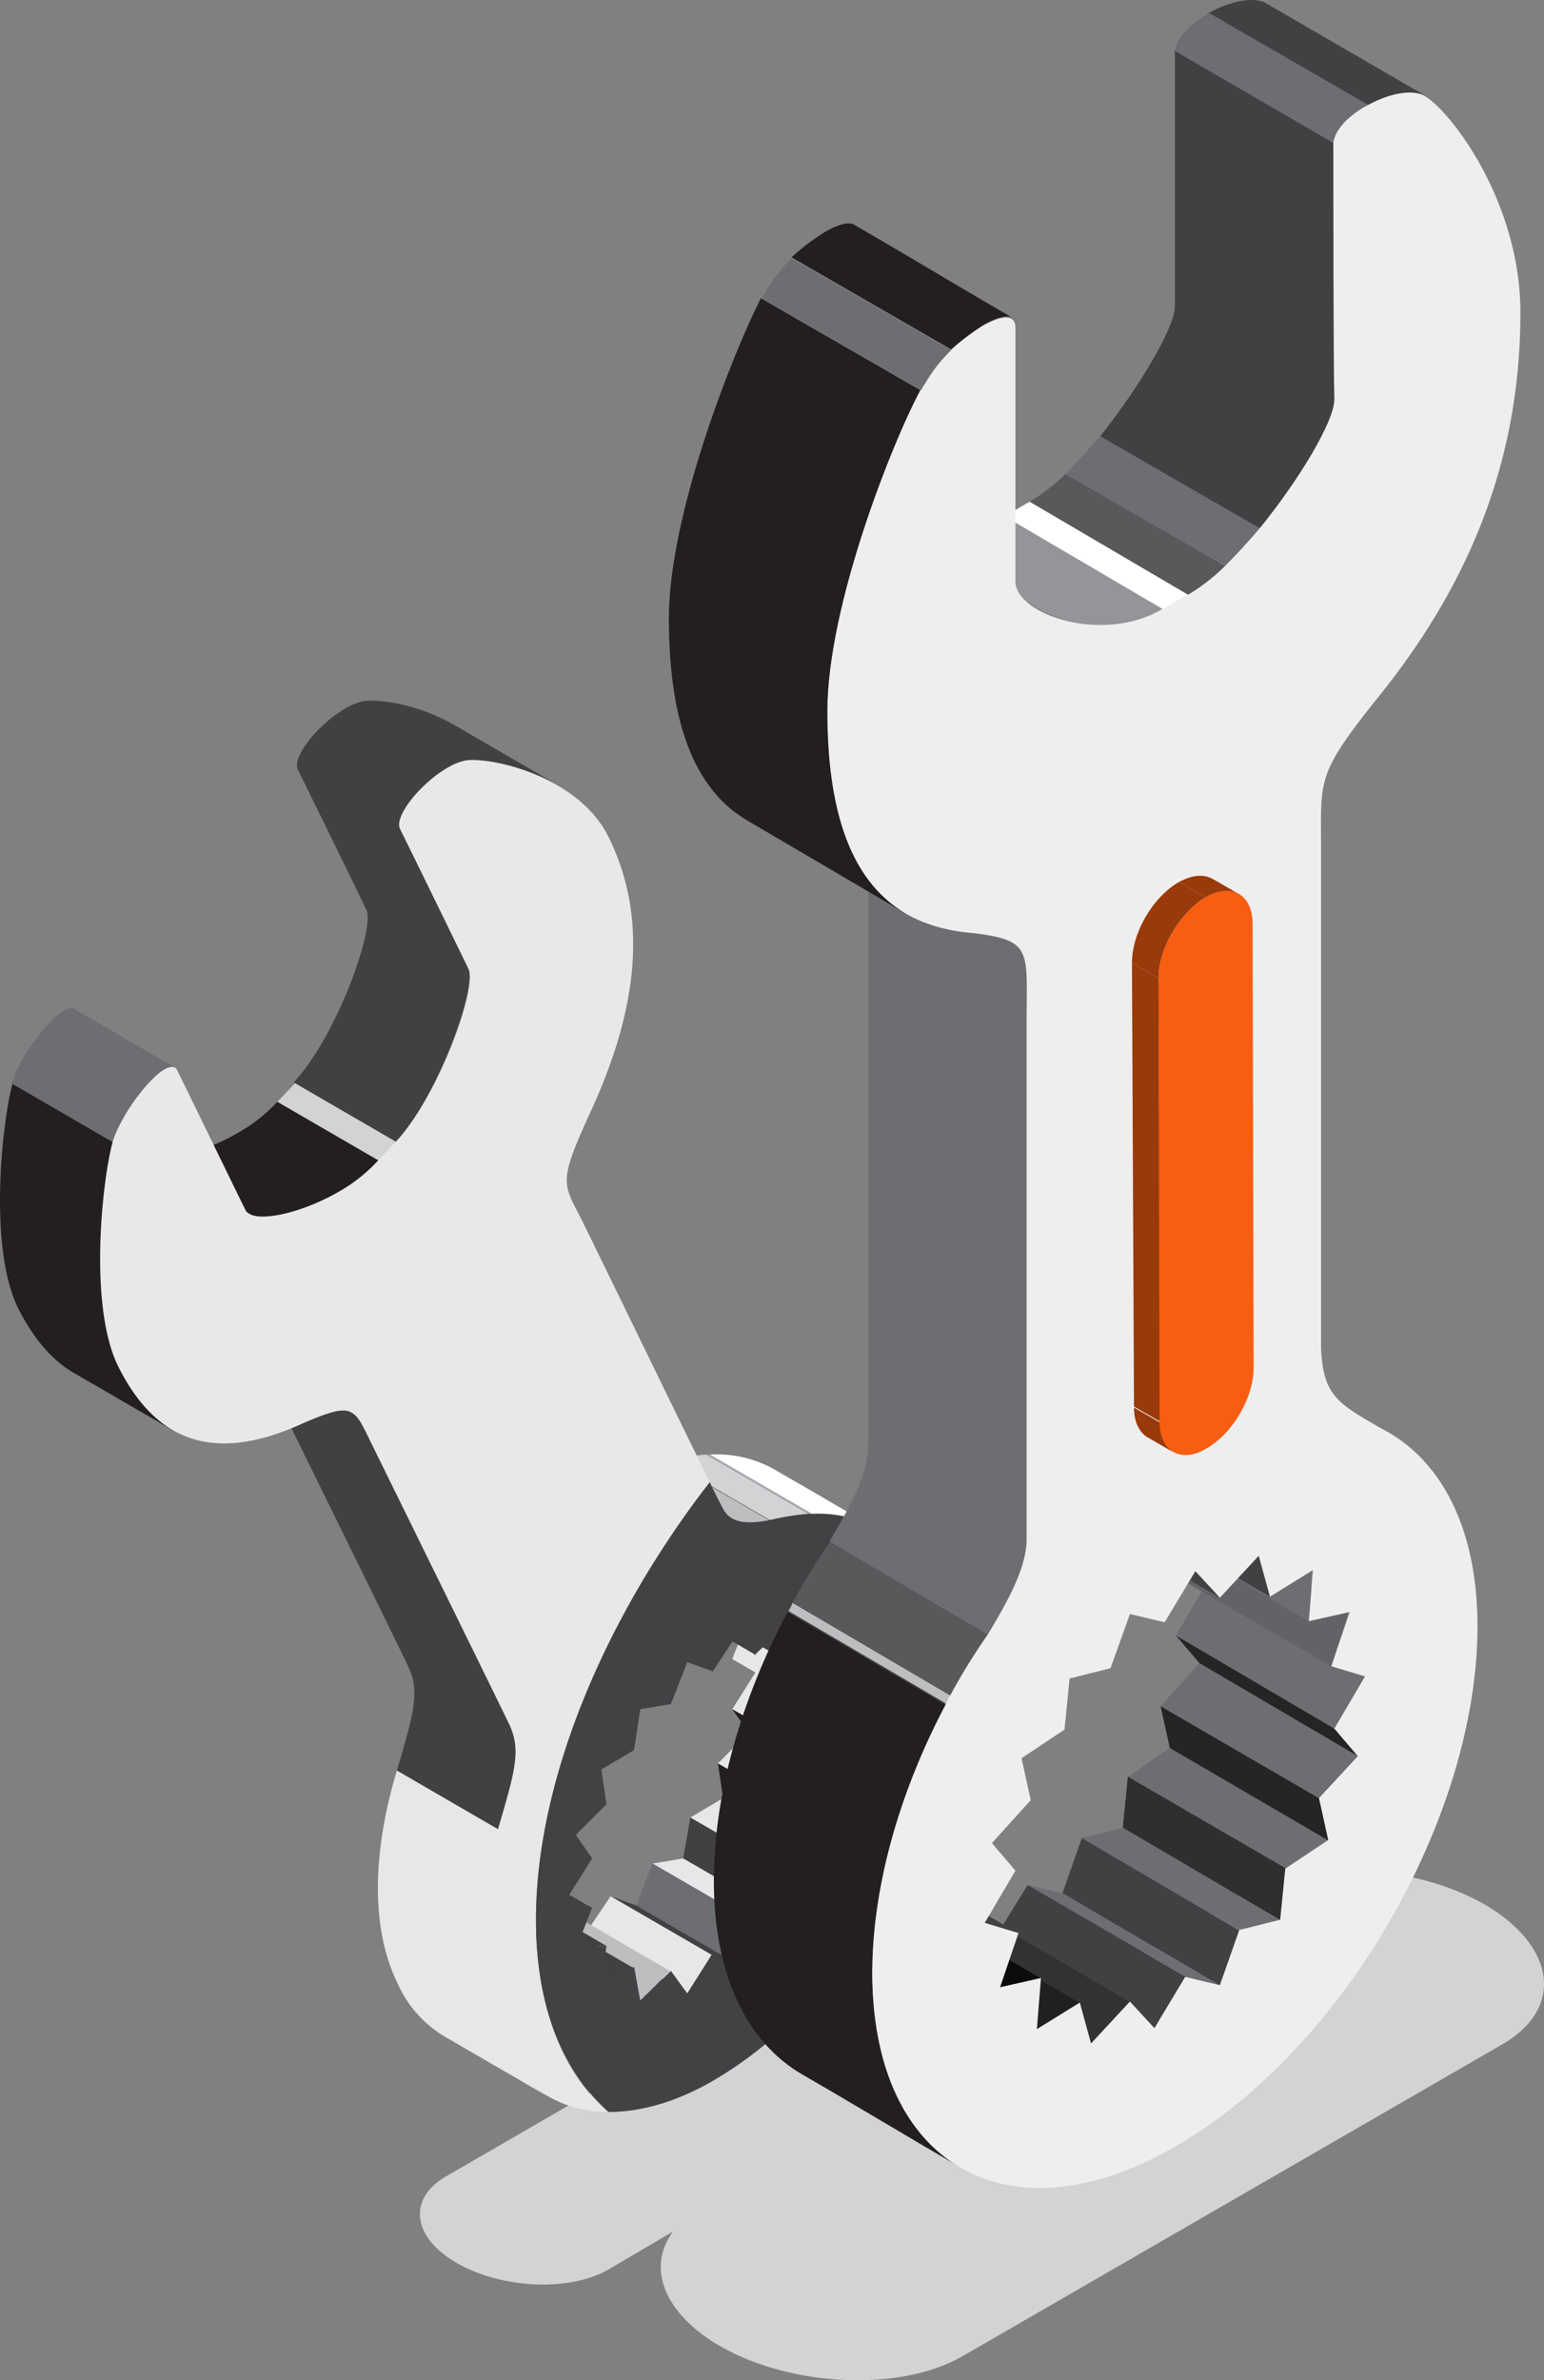 <svg xmlns="http://www.w3.org/2000/svg" xmlns:xlink="http://www.w3.org/1999/xlink" viewBox="357.598 135.666 318.441 490.839">
  <rect x="357.598" y="135.666" width="318.441" height="490.839" fill="#808080" stroke="none"/>
  <defs>
    <style>
      .cls-1 {
        fill: #d1d3d4;
      }

      .cls-2 {
        fill: #e6e7e8;
      }

      .cls-3 {
        fill: #414042;
      }

      .cls-4 {
        fill: #231f20;
      }

      .cls-5 {
        fill: #6d6e71;
      }

      .cls-6 {
        fill: #bcbec0;
      }

      .cls-7 {
        fill: #fff;
      }

      .cls-8 {
        fill: #a7a9ac;
      }

      .cls-9 {
        fill: url(#linear-gradient);
      }

      .cls-10 {
        fill: #424245;
      }

      .cls-11 {
        fill: #302f30;
      }

      .cls-12 {
        fill: #262526;
      }

      .cls-13 {
        fill: #626366;
      }

      .cls-14 {
        fill: #323133;
      }

      .cls-15 {
        fill: #212021;
      }

      .cls-16 {
        fill: #0d0c0d;
      }

      .cls-17 {
        fill: #58595b;
      }

      .cls-18 {
        fill: #939598;
      }

      .cls-19 {
        fill: url(#linear-gradient-2);
      }

      .cls-20 {
        fill: #993a0b;
      }

      .cls-21 {
        fill: #f75e11;
      }
    </style>
    <linearGradient id="linear-gradient" x1="21.394" y1="0.841" x2="22.33" y2="0.111" gradientUnits="objectBoundingBox">
      <stop offset="0" stop-color="#e8e8e8"/>
      <stop offset="0.551" stop-color="#a5a6a6"/>
      <stop offset="1" stop-color="#737475"/>
    </linearGradient>
    <linearGradient id="linear-gradient-2" x1="18.613" y1="0.165" x2="19.819" y2="0.856" gradientUnits="objectBoundingBox">
      <stop offset="0" stop-color="#efeeee"/>
      <stop offset="0.179" stop-color="#e8e7e7"/>
      <stop offset="0.44" stop-color="#d5d4d5"/>
      <stop offset="0.748" stop-color="#b5b5b7"/>
      <stop offset="1" stop-color="#969799"/>
    </linearGradient>
  </defs>
  <g id="img" transform="translate(357.529 135.633)">
    <path id="Path_4097" data-name="Path 4097" class="cls-1" d="M260.739,190c-14.758-8.433-37.107-9.488-49.968-2.108l-56.714,32.89c2.319-4.428,0-9.7-6.747-13.7-9.277-5.271-23.192-5.9-31.2-1.265L46.531,246.084c-8.012,4.638-6.958,12.65,2.319,17.921s23.192,5.9,31.2,1.265l13.283-7.8c-5.482,7.379-1.9,16.867,9.7,23.613,14.758,8.433,37.107,9.488,49.968,2.108l111.321-64.3C277.184,211.508,275.5,198.647,260.739,190Z" transform="translate(45.527 202.746)"/>
    <g id="Group_1580" data-name="Group 1580" transform="translate(0.069 144.52)">
      <g id="Group_1579" data-name="Group 1579">
        <g id="Group_1550" data-name="Group 1550" transform="translate(142.379 226.302)">
          <path id="Path_4098" data-name="Path 4098" class="cls-2" d="M95.43,188.128,74.347,175.9,67.6,179.906l21.083,12.228Z" transform="translate(-67.6 -175.9)"/>
        </g>
        <g id="Group_1551" data-name="Group 1551" transform="translate(140.903 230.308)">
          <path id="Path_4099" data-name="Path 4099" class="cls-3" d="M89.459,190.028,68.376,177.8,66.9,186.233l21.083,12.228Z" transform="translate(-66.9 -177.8)"/>
        </g>
        <g id="Group_1552" data-name="Group 1552" transform="translate(148.071 219.134)">
          <path id="Path_4100" data-name="Path 4100" class="cls-4" d="M91.383,184.728,70.3,172.5l1.054,7.168L92.438,191.9Z" transform="translate(-70.3 -172.5)"/>
        </g>
        <g id="Group_1553" data-name="Group 1553" transform="translate(148.071 212.809)">
          <path id="Path_4101" data-name="Path 4101" class="cls-2" d="M97.708,181.728,76.625,169.5,70.3,175.825l21.083,12.228Z" transform="translate(-70.3 -169.5)"/>
        </g>
        <g id="Group_1554" data-name="Group 1554" transform="translate(134.578 238.741)">
          <path id="Path_4102" data-name="Path 4102" class="cls-2" d="M91.308,194.028,70.225,181.8,63.9,182.854l21.083,12.228Z" transform="translate(-63.9 -181.8)"/>
        </g>
        <g id="Group_1555" data-name="Group 1555" transform="translate(131.205 239.795)">
          <path id="Path_4103" data-name="Path 4103" class="cls-5" d="M86.757,194.528,65.673,182.3,62.3,190.944l21.083,12.228Z" transform="translate(-62.3 -182.3)"/>
        </g>
        <g id="Group_1556" data-name="Group 1556" transform="translate(151.023 199.948)">
          <path id="Path_4104" data-name="Path 4104" class="cls-2" d="M97.843,175.628,76.76,163.4l-5.06,8.012L92.783,183.64Z" transform="translate(-71.7 -163.4)"/>
        </g>
        <g id="Group_1557" data-name="Group 1557" transform="translate(151.023 207.959)">
          <path id="Path_4105" data-name="Path 4105" class="cls-4" d="M92.783,179.428,71.7,167.2l3.373,4.849,21.083,12.228Z" transform="translate(-71.7 -167.2)"/>
        </g>
        <g id="Group_1558" data-name="Group 1558" transform="translate(125.934 246.542)">
          <path id="Path_4106" data-name="Path 4106" class="cls-3" d="M86.154,199.626,65.071,187.4,59.8,185.5l21.083,12.228Z" transform="translate(-59.8 -185.5)"/>
        </g>
        <g id="Group_1559" data-name="Group 1559" transform="translate(120.663 246.542)">
          <path id="Path_4107" data-name="Path 4107" class="cls-2" d="M83.654,197.728,62.571,185.5,57.3,193.3l21.083,12.228Z" transform="translate(-57.3 -185.5)"/>
        </g>
        <g id="Group_1560" data-name="Group 1560" transform="translate(151.023 188.984)">
          <path id="Path_4108" data-name="Path 4108" class="cls-2" d="M96.157,170.428,75.073,158.2,71.7,166.844l21.083,12.228Z" transform="translate(-71.7 -158.2)"/>
        </g>
        <g id="Group_1561" data-name="Group 1561" transform="translate(110.754 249.705)">
          <path id="Path_4109" data-name="Path 4109" class="cls-6" d="M80.008,199.228,58.925,187,52.6,193.114l21.083,12.439Z" transform="translate(-52.6 -187)"/>
        </g>
        <g id="Group_1562" data-name="Group 1562" transform="translate(148.071 181.605)">
          <path id="Path_4110" data-name="Path 4110" class="cls-3" d="M92.438,166.928,71.354,154.7,70.3,162.923l21.083,12.228Z" transform="translate(-70.3 -154.7)"/>
        </g>
        <g id="Group_1563" data-name="Group 1563" transform="translate(102.742 249.072)">
          <path id="Path_4111" data-name="Path 4111" class="cls-3" d="M76.63,198.928,55.547,186.7,48.8,190.284l21.083,12.439Z" transform="translate(-48.8 -186.7)"/>
        </g>
        <g id="Group_1564" data-name="Group 1564" transform="translate(141.114 178.443)">
          <path id="Path_4112" data-name="Path 4112" class="cls-3" d="M88.083,165.428,67,153.2l1.265,6.747,21.083,12.228Z" transform="translate(-67 -153.2)"/>
        </g>
        <g id="Group_1565" data-name="Group 1565" transform="translate(97.471 244.434)">
          <path id="Path_4113" data-name="Path 4113" class="cls-3" d="M73.708,196.728,52.625,184.5l-6.325.843,21.083,12.228Z" transform="translate(-46.3 -184.5)"/>
        </g>
        <g id="Group_1566" data-name="Group 1566" transform="translate(146.385 155.435)">
          <path id="Path_4114" data-name="Path 4114" class="cls-7" d="M104.077,157.7c-3.584-2.108-6.958-4.006-10.542-6.114s-6.958-4.006-10.542-6.114A24.173,24.173,0,0,0,69.5,142.314l21.083,12.228A23.753,23.753,0,0,1,104.077,157.7Z" transform="translate(-69.5 -142.288)"/>
        </g>
        <g id="Group_1567" data-name="Group 1567" transform="translate(145.331 155.462)">
          <path id="Path_4115" data-name="Path 4115" class="cls-8" d="M91.138,154.528,70.054,142.3H69l21.083,12.228Z" transform="translate(-69 -142.3)"/>
        </g>
        <g id="Group_1568" data-name="Group 1568" transform="translate(131.205 179.918)">
          <path id="Path_4116" data-name="Path 4116" class="cls-3" d="M83.383,166.128,62.3,153.9l3.584,4.638,21.083,12.228Z" transform="translate(-62.3 -153.9)"/>
        </g>
        <g id="Group_1569" data-name="Group 1569" transform="translate(95.784 234.314)">
          <path id="Path_4117" data-name="Path 4117" class="cls-3" d="M71.643,194.248,50.56,182.019,45.5,179.7l21.083,12.439Z" transform="translate(-45.5 -179.7)"/>
        </g>
        <g id="Group_1570" data-name="Group 1570" transform="translate(137.741 155.462)">
          <path id="Path_4118" data-name="Path 4118" class="cls-1" d="M94.284,154.528,73.2,142.3a54.469,54.469,0,0,0-7.8,1.265l21.083,12.228A54.453,54.453,0,0,1,94.284,154.528Z" transform="translate(-65.4 -142.3)"/>
        </g>
        <g id="Group_1571" data-name="Group 1571" transform="translate(129.94 156.516)">
          <path id="Path_4119" data-name="Path 4119" class="cls-6" d="M61.7,142.8c6.958,4.006,14.126,8.223,21.083,12.228,1.9,1.054,4.638.843,7.8.422L69.5,143.222C66.338,143.643,63.6,143.854,61.7,142.8Z" transform="translate(-61.7 -142.8)"/>
        </g>
        <g id="Group_1572" data-name="Group 1572" transform="translate(77.942 220.609)">
          <path id="Path_4120" data-name="Path 4120" class="cls-2" d="M51.085,228.228l21.083,12.228a26.552,26.552,0,0,1-9.909-10.963c-5.693-11.385-5.271-27.619-.211-44.064L40.964,173.2c-5.06,16.656-5.482,32.679.211,44.064A24.012,24.012,0,0,0,51.085,228.228Z" transform="translate(-37.037 -173.2)"/>
        </g>
        <g id="Group_1573" data-name="Group 1573" transform="translate(51.72 134.8)">
          <path id="Path_4121" data-name="Path 4121" class="cls-3" d="M45.683,144.728,24.6,132.5c1.687.843,2.53,3.373,4.428,7.168,12.228,24.878,25.089,51.022,27.83,56.714,2.741,5.482,1.476,9.7-2.108,21.927l21.083,12.228c3.373-12.228,4.849-16.445,2.108-21.927s-15.6-31.836-27.83-56.714C48.213,148.1,47.37,145.572,45.683,144.728Z" transform="translate(-24.6 -132.5)"/>
        </g>
        <g id="Group_1574" data-name="Group 1574" transform="translate(57.202 78.718)">
          <path id="Path_4122" data-name="Path 4122" class="cls-1" d="M52.078,118.128,31,105.9l-3.8,4.006,21.083,12.228Z" transform="translate(-27.2 -105.9)"/>
        </g>
        <g id="Group_1575" data-name="Group 1575" transform="translate(30.637 82.724)">
          <path id="Path_4123" data-name="Path 4123" class="cls-4" d="M14.6,118.763c6.958,4.006,14.126,8.223,21.083,12.228,2.741,1.476,11.174-.211,18.553-4.638a29.541,29.541,0,0,0,8.012-6.325L41.165,107.8a33.155,33.155,0,0,1-8.012,6.325C25.563,118.553,17.341,120.239,14.6,118.763Z" transform="translate(-14.6 -107.8)"/>
        </g>
        <g id="Group_1576" data-name="Group 1576" transform="translate(60.575)">
          <path id="Path_4124" data-name="Path 4124" class="cls-3" d="M83.2,85.929,62.112,73.7c-7.168-4.217-15.18-5.482-18.764-5.06a12.575,12.575,0,0,0-3.8,1.476c-5.271,2.952-11.174,9.909-9.909,12.65,1.687,3.373,12.439,25.3,14.126,28.884,1.9,3.8-6.114,26.143-14.969,35.631L49.883,159.51c8.644-9.277,16.656-31.836,14.969-35.631-1.9-3.8-12.439-25.511-14.126-28.884-1.265-2.741,4.638-9.7,9.909-12.65a9.469,9.469,0,0,1,3.8-1.476C68.015,80.447,76.027,81.923,83.2,85.929Z" transform="translate(-28.8 -68.564)"/>
        </g>
        <g id="Group_1577" data-name="Group 1577" transform="translate(0 78.929)">
          <path id="Path_4125" data-name="Path 4125" class="cls-4" d="M14.893,165.455c3.584,2.108,6.958,4.006,10.542,6.114s6.958,4.006,10.542,6.114c-4.217-2.53-8.012-6.747-11.174-13.283-6.114-12.439-3.373-38.583-1.054-46.173L2.665,106c-2.108,7.59-5.06,33.523,1.054,46.173C6.881,158.5,10.676,162.925,14.893,165.455Z" transform="translate(-0.069 -106)"/>
        </g>
        <g id="Group_1578" data-name="Group 1578" transform="translate(2.385 63.412)">
          <path id="Path_4126" data-name="Path 4126" class="cls-5" d="M35.144,110.995c-6.958-4.006-14.126-8.223-21.083-12.228a2.137,2.137,0,0,0-2.108.422c-3.373,1.9-9.066,9.488-10.753,14.969l21.083,12.228c1.687-5.693,7.168-13.072,10.753-14.969C33.879,110.784,34.512,110.573,35.144,110.995Z" transform="translate(-1.2 -98.64)"/>
        </g>
      </g>
    </g>
    <g id="Group_1581" data-name="Group 1581" transform="translate(20.731 156.761)">
      <path id="Path_4127" data-name="Path 4127" class="cls-9" d="M99.75,313.52c0-28.674,14.126-62.2,35.842-90.237-6.325-12.861-20.662-42.378-26.143-53.552-4.006-8.012-5.271-7.8,1.054-21.716,9.488-20.24,13.072-39.848,4.217-57.769C108.6,77.807,90.895,73.8,85.413,74.433a12.575,12.575,0,0,0-3.8,1.476c-5.271,2.952-11.174,9.909-9.909,12.65,1.687,3.373,12.439,25.3,14.126,28.884,1.9,3.8-6.114,26.143-14.969,35.631l-3.8,4.006a33.154,33.154,0,0,1-8.012,6.325c-8.433,4.849-17.921,6.536-19.186,3.8-1.9-3.8-12.439-25.511-14.126-28.884-.422-.843-1.265-.843-2.53-.211-3.373,1.9-9.066,9.488-10.753,14.969-2.108,7.59-5.06,33.523,1.054,46.173,8.855,17.921,22.348,19.186,38.372,11.807,10.753-4.638,10.331-2.952,14.337,5.06,12.228,24.878,25.089,51.022,27.83,56.714,2.741,5.482,1.476,9.7-2.108,21.927-5.06,16.656-5.482,32.679.211,44.064a24.481,24.481,0,0,0,22.348,14.337C105.232,344.934,99.75,331.44,99.75,313.52Z" transform="translate(-9.869 -74.37)"/>
      <path id="Path_4128" data-name="Path 4128" class="cls-10" d="M108.371,252.736c24.246-26.143,35.209-65.148,24.668-86.864-4.849-9.909-13.283-14.548-23.4-14.337h-1.054a54.462,54.462,0,0,0-7.8,1.265c-4.428.843-8.012.843-9.7-2.319-.422-.843-1.476-2.741-2.741-5.482C66.626,173.041,52.5,206.564,52.5,235.237c0,17.921,5.482,31.2,14.969,39.637,6.747,0,14.126-2.108,21.716-6.536A83.235,83.235,0,0,0,108.371,252.736ZM83.7,250.417l-3.373-4.638-6.325,6.114-1.265-6.958-6.747,3.8,1.054-8.223-6.325.843,3.373-8.644-5.06-2.108,5.06-8.012-3.373-4.849,6.325-6.325-1.054-7.168,6.747-4.006,1.265-8.433,6.325-1.054,3.373-8.644,5.271,1.9,5.271-8.012,3.373,4.638,6.325-6.114,1.265,6.958,6.747-3.8L110.9,185.9l6.325-.843-3.373,8.644,5.06,2.108-5.06,8.012,3.373,4.849L110.9,215l1.054,7.168-6.747,4.006-1.265,8.433-6.325,1.054L94.034,244.3l-5.271-1.9Z" transform="translate(37.381 3.913)"/>
    </g>
    <g id="Group_1617" data-name="Group 1617" transform="translate(138.02 0.033)">
      <g id="Group_1608" data-name="Group 1608" transform="translate(9.277 19.075)">
        <g id="Group_1607" data-name="Group 1607">
          <g id="Group_1582" data-name="Group 1582" transform="translate(85.388 341.383)">
            <path id="Path_4129" data-name="Path 4129" class="cls-5" d="M143.079,195.878,110.4,176.9l8.644-5.9,32.89,19.186Z" transform="translate(-110.4 -171)"/>
          </g>
          <g id="Group_1583" data-name="Group 1583" transform="translate(84.334 347.286)">
            <path id="Path_4130" data-name="Path 4130" class="cls-11" d="M142.579,203.528,109.9,184.342l1.054-10.542,32.679,18.975Z" transform="translate(-109.9 -173.8)"/>
          </g>
          <g id="Group_1584" data-name="Group 1584" transform="translate(92.135 332.739)">
            <path id="Path_4131" data-name="Path 4131" class="cls-12" d="M148.388,194.73,115.5,175.544l-1.9-8.644,32.679,18.975Z" transform="translate(-113.6 -166.9)"/>
          </g>
          <g id="Group_1585" data-name="Group 1585" transform="translate(92.135 323.884)">
            <path id="Path_4132" data-name="Path 4132" class="cls-5" d="M146.279,190.53,113.6,171.555l8.012-8.855,32.679,19.186Z" transform="translate(-113.6 -162.7)"/>
          </g>
          <g id="Group_1586" data-name="Group 1586" transform="translate(71.895 359.936)">
            <path id="Path_4133" data-name="Path 4133" class="cls-3" d="M136.679,210.371,104,191.185l4.006-11.385,32.679,19.186Z" transform="translate(-104 -179.8)"/>
          </g>
          <g id="Group_1587" data-name="Group 1587" transform="translate(75.9 357.828)">
            <path id="Path_4134" data-name="Path 4134" class="cls-5" d="M138.579,200.094,105.9,180.908l8.433-2.108,32.679,19.186Z" transform="translate(-105.9 -178.8)"/>
          </g>
          <g id="Group_1588" data-name="Group 1588" transform="translate(95.288 307.445)">
            <rect id="Rectangle_73" data-name="Rectangle 73" class="cls-5" width="12.439" height="37.95" transform="translate(0 10.738) rotate(-59.676)"/>
          </g>
          <g id="Group_1589" data-name="Group 1589" transform="translate(95.297 318.191)">
            <path id="Path_4135" data-name="Path 4135" class="cls-12" d="M152.629,184.878l-32.679-19.186L115.1,160l32.679,19.186Z" transform="translate(-115.1 -160)"/>
          </g>
          <g id="Group_1590" data-name="Group 1590" transform="translate(64.726 369.635)">
            <path id="Path_4136" data-name="Path 4136" class="cls-5" d="M133.279,203.375,100.6,184.4l7.168,1.687,32.679,19.186Z" transform="translate(-100.6 -184.4)"/>
          </g>
          <g id="Group_1591" data-name="Group 1591" transform="translate(58.19 369.635)">
            <path id="Path_4137" data-name="Path 4137" class="cls-3" d="M130.179,214.128,97.5,194.942l6.536-10.542,32.679,18.975Z" transform="translate(-97.5 -184.4)"/>
          </g>
          <g id="Group_1592" data-name="Group 1592" transform="translate(94.454 294.156)">
            <path id="Path_4138" data-name="Path 4138" class="cls-13" d="M147.59,178.96,114.7,159.985l3.8-11.385,32.679,19.186Z" transform="translate(-114.7 -148.6)"/>
          </g>
          <g id="Group_1593" data-name="Group 1593" transform="translate(45.119 374.695)">
            <path id="Path_4139" data-name="Path 4139" class="cls-14" d="M123.979,214.63,91.3,195.444l8.012-8.644,32.89,19.186Z" transform="translate(-91.3 -186.8)"/>
          </g>
          <g id="Group_1594" data-name="Group 1594" transform="translate(89.815 285.512)">
            <path id="Path_4140" data-name="Path 4140" class="cls-5" d="M145.39,174.228,112.5,155.042l.843-10.542,32.679,19.186Z" transform="translate(-112.5 -144.5)"/>
          </g>
          <g id="Group_1595" data-name="Group 1595" transform="translate(34.155 374.905)">
            <path id="Path_4141" data-name="Path 4141" class="cls-15" d="M118.779,211.568,86.1,192.382l8.644-5.482,32.89,19.186Z" transform="translate(-86.1 -186.9)"/>
          </g>
          <g id="Group_1596" data-name="Group 1596" transform="translate(79.695 282.56)">
            <path id="Path_4142" data-name="Path 4142" class="cls-3" d="M142.7,170.719l-32.679-18.975L107.7,143.1l32.679,19.186Z" transform="translate(-107.7 -143.1)"/>
          </g>
          <g id="Group_1597" data-name="Group 1597" transform="translate(26.565 369.845)">
            <path id="Path_4143" data-name="Path 4143" class="cls-16" d="M115.179,205.583,82.5,186.4l8.433-1.9,32.679,19.186Z" transform="translate(-82.5 -184.5)"/>
          </g>
          <g id="Group_1598" data-name="Group 1598" transform="translate(66.624 285.933)">
            <path id="Path_4144" data-name="Path 4144" class="cls-3" d="M139.239,169.157,106.56,149.971,101.5,144.7l32.679,18.975Z" transform="translate(-101.5 -144.7)"/>
          </g>
          <g id="Group_1599" data-name="Group 1599" transform="translate(23.192 358.46)">
            <path id="Path_4145" data-name="Path 4145" class="cls-3" d="M113.79,198.286,80.9,179.1l7.168,2.108,32.679,19.186Z" transform="translate(-80.9 -179.1)"/>
          </g>
          <g id="Group_1600" data-name="Group 1600" transform="translate(0 313.342)">
            <path id="Path_4146" data-name="Path 4146" class="cls-4" d="M120.711,272.183C109.748,265.858,99,259.322,88.032,253,76.858,246.461,69.9,232.757,69.9,213.149c0-17.921,5.693-37.528,15.18-55.449l32.679,19.186c-9.488,17.921-15.18,37.529-15.18,55.449C102.79,251.943,109.537,265.647,120.711,272.183Z" transform="translate(-69.9 -157.7)"/>
          </g>
          <g id="Group_1601" data-name="Group 1601" transform="translate(15.391 311.444)">
            <path id="Path_4147" data-name="Path 4147" class="cls-6" d="M109.879,177.673,77.2,158.487a12.52,12.52,0,0,0,.843-1.687l32.679,19.186A12.434,12.434,0,0,0,109.879,177.673Z" transform="translate(-77.2 -156.8)"/>
          </g>
          <g id="Group_1602" data-name="Group 1602" transform="translate(16.234 298.794)">
            <path id="Path_4148" data-name="Path 4148" class="cls-17" d="M110.279,182.636,77.6,163.45a126.988,126.988,0,0,1,7.8-12.65l32.679,19.186A126.993,126.993,0,0,0,110.279,182.636Z" transform="translate(-77.6 -150.8)"/>
          </g>
          <g id="Group_1603" data-name="Group 1603" transform="translate(23.824 156.059)">
            <path id="Path_4149" data-name="Path 4149" class="cls-5" d="M86.26,83.1l32.679,19.186c3.584,2.108,2.952,6.114,2.952,16.234V225.2c0,5.9-3.584,12.439-8.012,19.818L81.2,225.835c4.428-7.379,8.012-13.915,8.012-19.818V99.334C89.212,89.214,89.844,85.208,86.26,83.1Z" transform="translate(-81.2 -83.1)"/>
          </g>
          <g id="Group_1604" data-name="Group 1604" transform="translate(59.666 84.376)">
            <path id="Path_4150" data-name="Path 4150" class="cls-7" d="M130.879,71.448,98.2,52.263l5.482-3.163,32.679,19.186Z" transform="translate(-98.2 -49.1)"/>
          </g>
          <g id="Group_1605" data-name="Group 1605" transform="translate(34.366 87.327)">
            <path id="Path_4151" data-name="Path 4151" class="cls-18" d="M118.879,69.686C107.916,63.361,97.163,56.825,86.2,50.5c6.114,3.584,17.078,4.849,25.511,0L144.39,69.686C135.746,74.746,124.783,73.27,118.879,69.686Z" transform="translate(-86.2 -50.5)"/>
          </g>
          <g id="Group_1606" data-name="Group 1606" transform="translate(23.403)">
            <path id="Path_4152" data-name="Path 4152" class="cls-19" d="M195.061,284.472c12.228,6.114,20.029,20.24,20.029,40.9,0,39.426-27.83,87.5-62.407,107.315-34.366,19.818-62.407,3.8-62.407-35.842,0-17.921,5.693-37.529,15.18-55.449a12.432,12.432,0,0,1,.843-1.687,126.985,126.985,0,0,1,7.8-12.65c4.428-7.379,8.012-13.915,8.012-19.818V200.56c0-14.548,1.265-16.656-10.963-18.132C93.018,180.952,81,169.356,81,136.677c0-22.77,14.548-58.19,19.818-67.467a36.863,36.863,0,0,1,12.228-12.018c3.8-2.108,6.747-2.53,6.747.422V109.9c0,6.747,17.71,12.861,29.938,5.9l5.482-3.163c12.228-6.958,29.938-33.523,29.938-40.269V20.086c0-2.952,2.952-5.9,6.747-8.223,4.217-2.53,9.488-3.584,12.228-2.108,5.482,3.163,19.818,21.927,19.818,44.7,0,32.468-12.018,58.19-30.149,80.328-12.018,15.18-10.963,16.023-10.963,30.571V268.027C183.255,277.936,186.417,279.412,195.061,284.472Zm-4.638,67.678-4.849-5.693L191.9,335.7l-6.958-2.108,3.8-11.174-8.433,1.9.843-10.542-8.855,5.482-2.319-8.433-8.012,8.644-5.06-5.482-6.325,10.542-7.168-1.687L139.4,334.018l-8.433,2.108-1.054,10.542-8.855,5.9,1.9,8.644-8.012,8.855,4.849,5.693-6.325,10.753,6.958,2.108-3.8,11.174,8.433-1.9-.843,10.542,8.855-5.482,2.319,8.433,8.012-8.644,5.06,5.482,6.325-10.542,7.168,1.687,4.006-11.385,8.433-2.108,1.054-10.542,8.855-5.9-1.9-8.644,8.012-8.644" transform="translate(-81 -9.08)"/>
          </g>
        </g>
      </g>
      <g id="Group_1609" data-name="Group 1609">
        <path id="Path_4153" data-name="Path 4153" class="cls-5" d="M104.3,50.5l32.89,18.975c2.319-2.319,4.849-5.06,7.168-7.8L111.468,42.7C108.938,45.441,106.619,48.182,104.3,50.5Z" transform="translate(-22.496 47.258)"/>
        <path id="Path_4154" data-name="Path 4154" class="cls-17" d="M100.8,52.093l32.679,19.186a41.5,41.5,0,0,0,7.59-5.9L108.179,46.4A40.974,40.974,0,0,1,100.8,52.093Z" transform="translate(-26.375 51.358)"/>
        <path id="Path_4155" data-name="Path 4155" class="cls-3" d="M163,19.782,130.318.807c-2.741-1.687-7.8-.422-12.018,1.9L151.19,21.68C155.407,19.361,160.256,18.306,163,19.782Z" transform="translate(-6.979 -0.033)"/>
        <path id="Path_4156" data-name="Path 4156" class="cls-3" d="M155.77,24.608v-.633L123.091,5V57.709c0,4.217-7.168,16.445-15.391,26.776l32.89,18.975c8.223-10.12,15.391-22.138,15.391-26.565C155.77,70.148,155.77,30.722,155.77,24.608Z" transform="translate(-18.728 5.473)"/>
        <path id="Path_4157" data-name="Path 4157" class="cls-5" d="M154.426,20.486a.736.736,0,0,0,.422-.211L121.958,1.3a.206.206,0,0,0-.211.211C118.163,3.619,115.422,6.36,115,9.1l32.679,18.975C148.1,25.124,151.053,22.383,154.426,20.486Z" transform="translate(-10.637 1.372)"/>
        <path id="Path_4158" data-name="Path 4158" class="cls-5" d="M113.6,44.275,80.714,25.3a30.878,30.878,0,0,0-5.271,6.747c-.211.422-.633,1.054-.843,1.476L107.49,52.5a5.284,5.284,0,0,1,.843-1.476A30.878,30.878,0,0,1,113.6,44.275Z" transform="translate(-55.414 27.972)"/>
        <path id="Path_4159" data-name="Path 4159" class="cls-4" d="M65.5,95.191c0,23.192,6.114,35.842,16.234,41.745l32.679,19.186c-10.12-5.9-16.234-18.553-16.234-41.745,0-21.716,13.283-55.239,19.186-66.2L84.475,29.2C78.783,40.374,65.5,73.686,65.5,95.191Z" transform="translate(-65.5 32.295)"/>
        <path id="Path_4160" data-name="Path 4160" class="cls-4" d="M117.137,42.79c2.53-1.476,4.849-2.108,5.9-1.476-10.963-6.325-21.716-12.861-32.679-19.186-1.054-.632-3.373,0-5.9,1.476A46.553,46.553,0,0,0,77.5,28.875L110.39,47.85A62.393,62.393,0,0,1,117.137,42.79Z" transform="translate(-52.2 24.186)"/>
      </g>
      <g id="Group_1616" data-name="Group 1616" transform="translate(95.508 180.59)">
        <g id="Group_1615" data-name="Group 1615">
          <g id="Group_1610" data-name="Group 1610" transform="translate(0.422 109.66)">
            <path id="Path_4161" data-name="Path 4161" class="cls-20" d="M119.223,146.977l-5.482-3.163C112.054,142.76,111,140.652,111,137.7l5.482,3.163C116.482,143.814,117.536,145.923,119.223,146.977Z" transform="translate(-111 -137.7)"/>
          </g>
          <g id="Group_1611" data-name="Group 1611" transform="translate(0 17.947)">
            <path id="Path_4162" data-name="Path 4162" class="cls-20" d="M116.7,188.865l-5.482-3.163L110.8,94.2l5.482,3.163Z" transform="translate(-110.8 -94.2)"/>
          </g>
          <g id="Group_1612" data-name="Group 1612" transform="translate(9.698)">
            <path id="Path_4163" data-name="Path 4163" class="cls-20" d="M122.358,86.346l5.482,3.163c-1.687-1.054-4.217-.843-6.958.633L115.4,86.979Q119.511,84.765,122.358,86.346Z" transform="translate(-115.4 -85.687)"/>
          </g>
          <g id="Group_1613" data-name="Group 1613" transform="translate(0 1.291)">
            <path id="Path_4164" data-name="Path 4164" class="cls-20" d="M116.282,106.118l-5.482-3.163c0-6.114,4.217-13.493,9.7-16.656l5.482,3.163C120.709,92.625,116.282,100,116.282,106.118Z" transform="translate(-110.8 -86.3)"/>
          </g>
          <g id="Group_1614" data-name="Group 1614" transform="translate(5.482 3.087)">
            <path id="Path_4165" data-name="Path 4165" class="cls-21" d="M123.1,88.519c5.271-3.163,9.7-.633,9.7,5.482l.211,91.5c0,6.114-4.217,13.493-9.7,16.656-5.271,3.163-9.7.633-9.7-5.482l-.211-91.5C113.4,99.06,117.828,91.681,123.1,88.519Z" transform="translate(-113.4 -87.152)"/>
          </g>
        </g>
      </g>
    </g>
  </g>
</svg>
